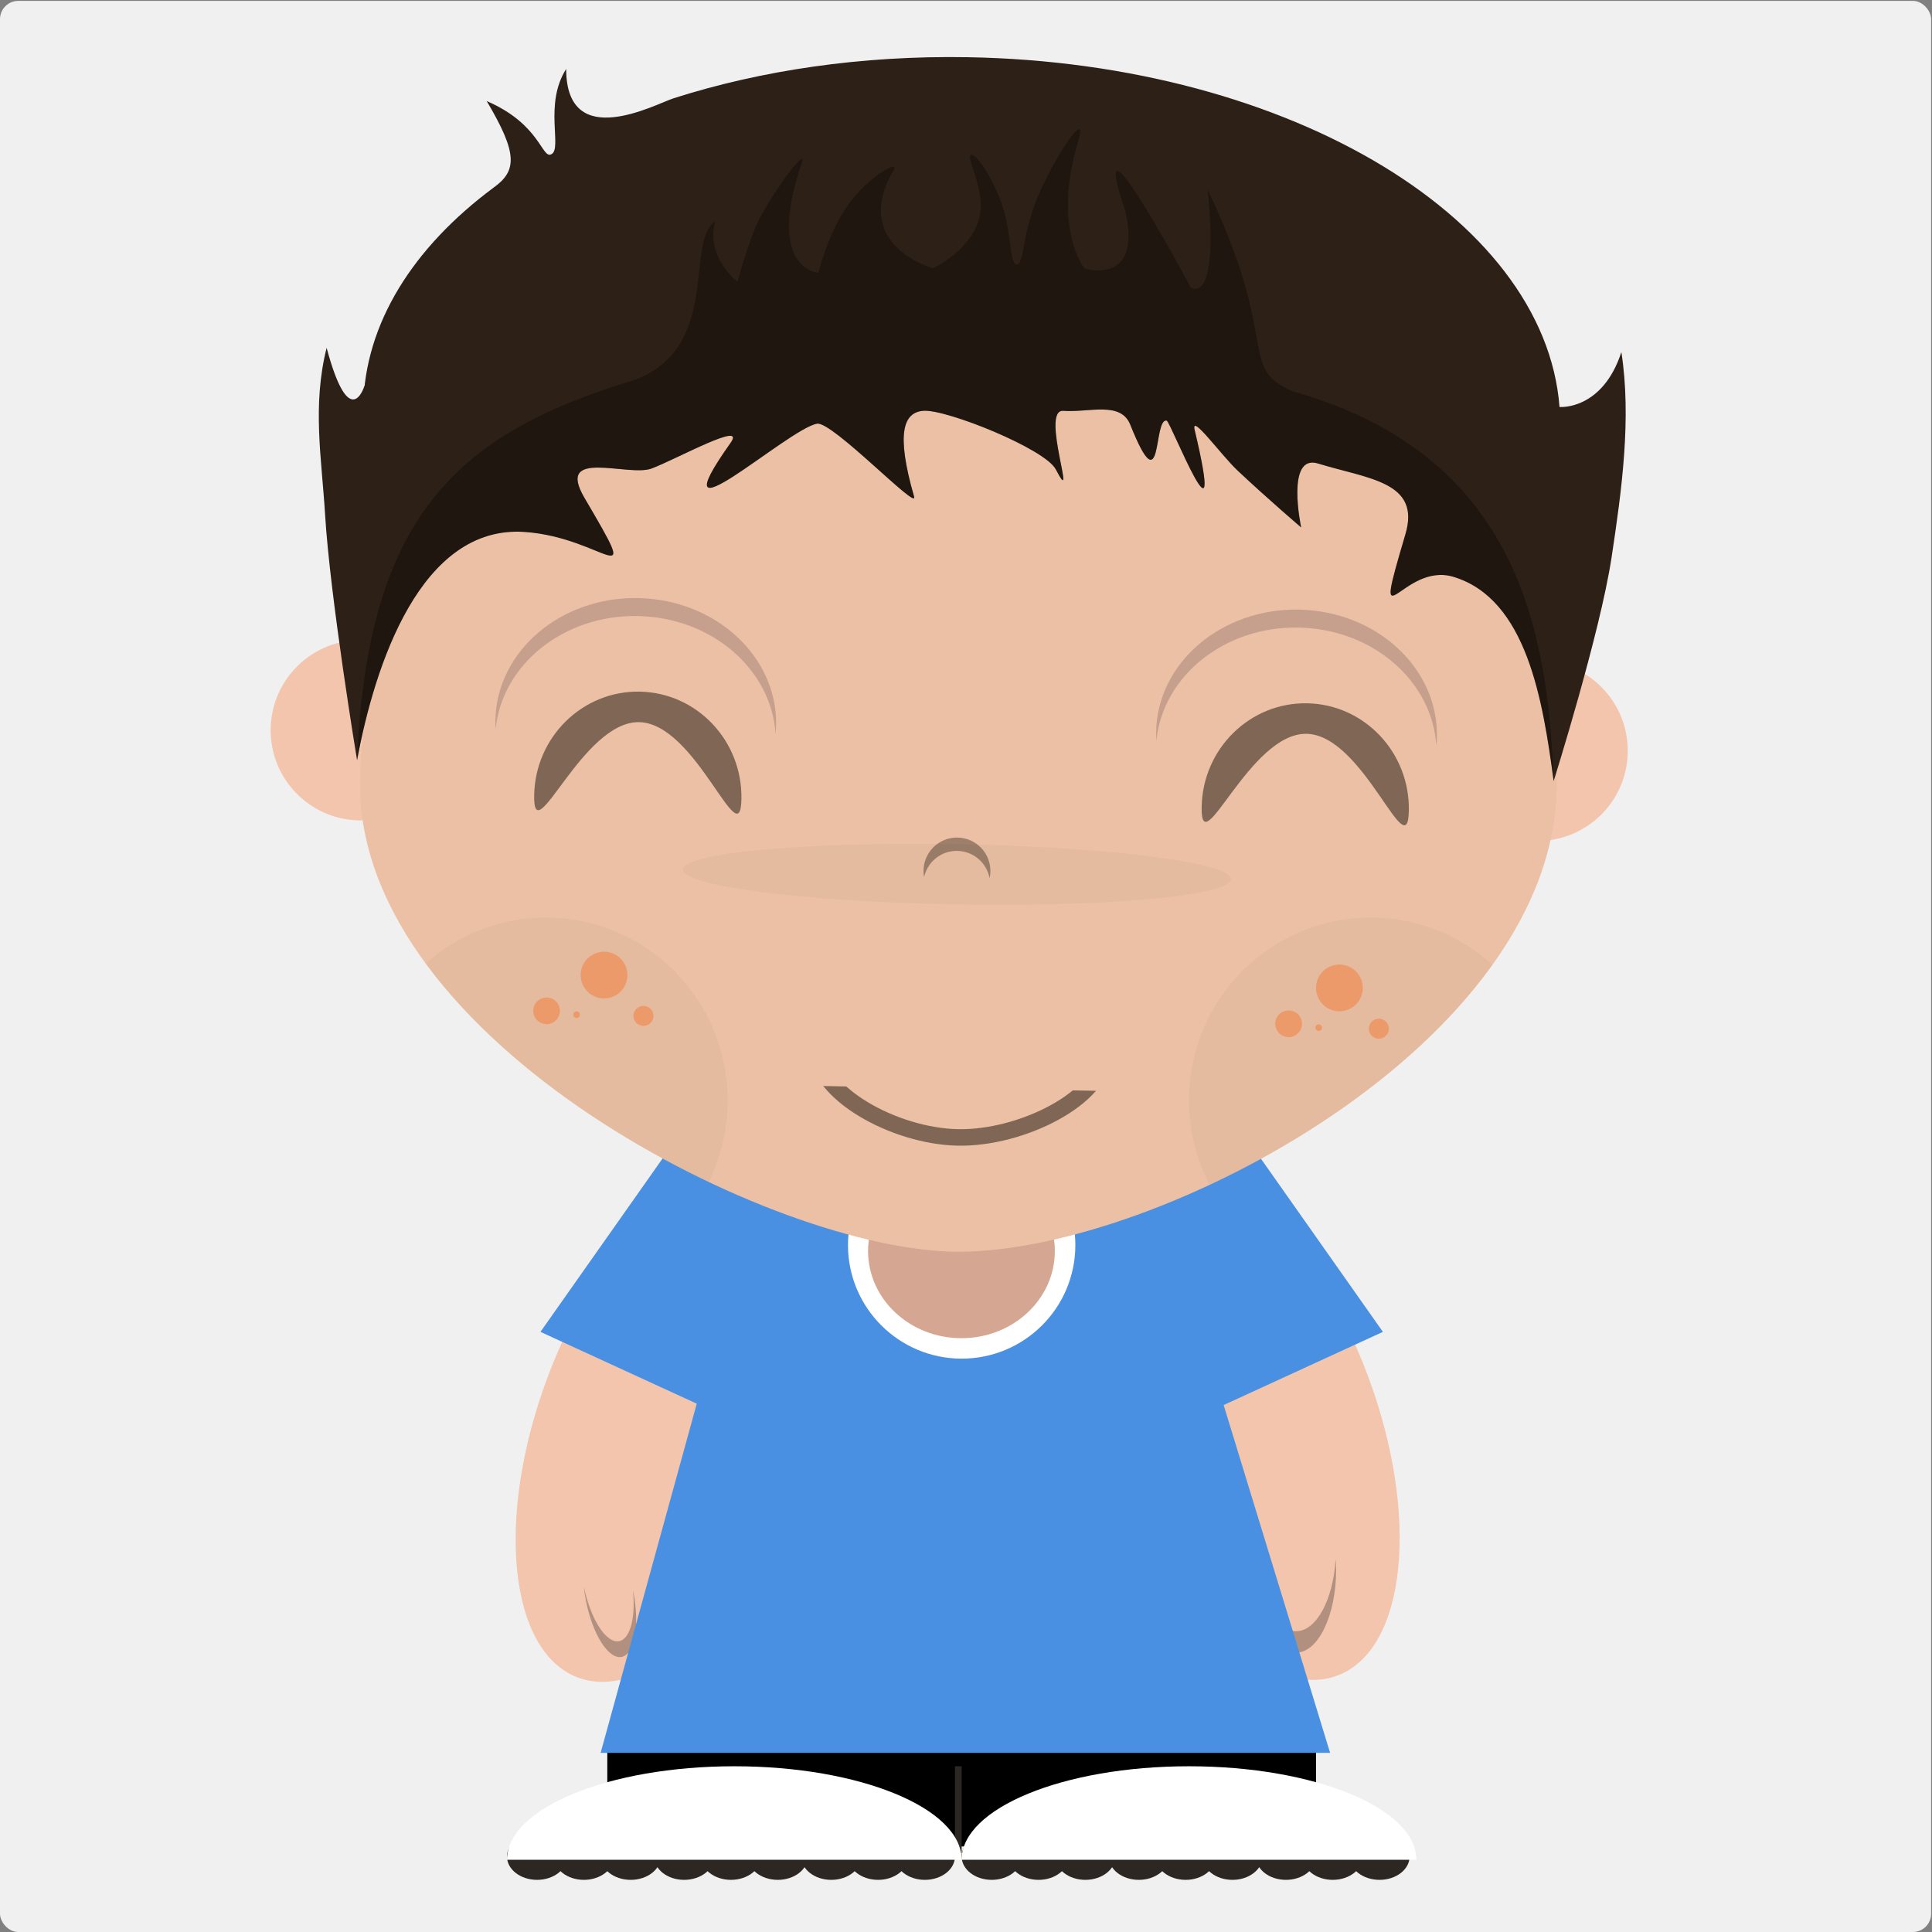 <?xml version="1.0" encoding="UTF-8" standalone="no"?>
<!-- Created with Inkscape (http://www.inkscape.org/) -->

<svg
   xmlns:dc="http://purl.org/dc/elements/1.1/"
   xmlns:cc="http://creativecommons.org/ns#"
   xmlns:rdf="http://www.w3.org/1999/02/22-rdf-syntax-ns#"
   xmlns:svg="http://www.w3.org/2000/svg"
   xmlns="http://www.w3.org/2000/svg"
   xmlns:sodipodi="http://sodipodi.sourceforge.net/DTD/sodipodi-0.dtd"
   xmlns:inkscape="http://www.inkscape.org/namespaces/inkscape"
   width="480mm"
   height="480mm"
   viewBox="0 0 1700.787 1700.787"
   id="svg5685"
   version="1.1"
   inkscape:version="0.91 r13725"
   sodipodi:docname="photo.svg">
  <rect x="0" y="0" width="1700.787" height="1700.787" fill="#808080" stroke="none"/>
  <defs
     id="defs5687" />
  <sodipodi:namedview
     id="base"
     pagecolor="#ffffff"
     bordercolor="#666666"
     borderopacity="1.0"
     inkscape:pageopacity="0.0"
     inkscape:pageshadow="2"
     inkscape:zoom="0.12374369"
     inkscape:cx="1588.3551"
     inkscape:cy="735.37889"
     inkscape:document-units="px"
     inkscape:current-layer="layer1"
     showgrid="false"
     inkscape:window-width="1366"
     inkscape:window-height="705"
     inkscape:window-x="-8"
     inkscape:window-y="-8"
     inkscape:window-maximized="1"
     showguides="true"
     inkscape:guide-bbox="true">
    <sodipodi:guide
       position="0,981.868"
       orientation="1,0"
       id="guide6593"
       inkscape:label=""
       inkscape:color="rgb(0,0,255)" />
    <sodipodi:guide
       position="197.99,0"
       orientation="0,1"
       id="guide6595"
       inkscape:label=""
       inkscape:color="rgb(0,0,255)" />
    <sodipodi:guide
       position="312.857,1700"
       orientation="0,1"
       id="guide6597"
       inkscape:label=""
       inkscape:color="rgb(0,0,255)" />
    <sodipodi:guide
       position="1700,1155.614"
       orientation="1,0"
       id="guide6599"
       inkscape:label=""
       inkscape:color="rgb(0,0,255)" />
  </sodipodi:namedview>
  <g
     inkscape:label="Capa 1"
     inkscape:groupmode="layer"
     id="layer1"
     transform="translate(0,648.425)">
    <rect
       style="opacity:1;fill:#f0f0f0;fill-opacity:1;stroke:none;stroke-width:8.573;stroke-linecap:square;stroke-linejoin:round;stroke-miterlimit:4;stroke-dasharray:none;stroke-opacity:1"
       id="rect6601"
       width="1700"
       height="1700"
       x="0"
       y="-647.638"
       rx="16.055" />
    <g
       id="g6536"
       transform="matrix(1.694,0,0,1.694,202.502,-688.349)">
      <g
         id="g6443">
        <path
           d="m 279.44,631.904 c 35.95,13.457 43.003,83.309 15.732,156.054 C 267.933,860.703 216.674,908.777 180.756,895.32 144.806,881.863 137.753,811.979 165.024,739.266 192.263,666.521 243.523,618.447 279.44,631.904 Z m 0,0"
           id="bezier2-3"
           inkscape:connector-curvature="0"
           style="fill:#f3c5ad;stroke:none" />
        <path
           d="m 196.058,927.534 0,55.583 368.309,0 0,-55.583 -368.309,0 z m 0,0"
           id="bezier-0"
           inkscape:connector-curvature="0"
           style="fill:#000000;stroke:none" />
        <path
           d="m 200.915,876.522 c -6.531,-0.428 -13.803,-12.783 -17.044,-28.372 0.132,1.347 0.308,2.706 0.529,4.076 2.704,17.467 10.663,32.012 17.779,32.481 7.144,0.453 10.67,-13.308 7.967,-30.776 -0.237,-1.399 -0.486,-2.754 -0.763,-4.093 1.605,15.475 -1.936,27.112 -8.467,26.683 l 0,0 z m 0,0"
           id="bezier3-3"
           inkscape:connector-curvature="0"
           style="fill:#1a1718;fill-opacity:0.3;stroke:none" />
        <path
           d="m 476.8,630.898 c -35.95,13.457 -43.003,83.309 -15.732,156.054 27.239,72.745 78.498,120.819 114.416,107.362 35.95,-13.457 43.003,-83.342 15.732,-156.054 C 563.977,665.516 512.717,617.441 476.8,630.898 Z m 0,0"
           id="bezier4-9"
           inkscape:connector-curvature="0"
           style="fill:#f3c5ad;stroke:none" />
        <path
           d="m 553.965,871.269 c -10.629,0 -19.34,-16.317 -20.673,-37.478 -0.13,1.82 -0.195,3.673 -0.195,5.558 0,23.793 9.329,43.068 20.835,43.068 11.507,0 20.868,-19.275 20.868,-43.068 0,-1.885 -0.098,-3.738 -0.228,-5.558 -1.3,21.128 -10.044,37.478 -20.608,37.478 l 0,0 z m 0,0"
           id="bezier5-3"
           inkscape:connector-curvature="0"
           style="fill:#1a1718;fill-opacity:0.3;stroke:none" />
        <path
           style="fill:#4A90E2;fill-opacity:1;stroke:none"
           d="m 599.114,715.703 -63.579,-90.265 -51.227,23.533 -4.551,-14.855 -204.486,0 -3.51,12.872 -46.871,-21.55 -63.579,90.265 81.229,37.315 -49.959,181.473 379.1,0 -55.323,-180.758 82.756,-38.03 z m 0,0"
           id="bezier6-1"
           inkscape:connector-curvature="0" />
        <path
           d="m 380.196,729.614 c 32.635,0 59.093,-26.426 59.093,-59.028 0,-32.602 -26.459,-59.028 -59.093,-59.028 -32.602,0 -59.061,26.426 -59.061,59.028 0,32.602 26.459,59.028 59.061,59.028 z m 0,0"
           id="bezier7-0"
           inkscape:connector-curvature="0"
           style="fill:#ffffff;stroke:none" />
        <path
           d="m 380.099,718.985 c 26.816,0 48.529,-20.283 48.529,-45.279 0,-24.996 -21.713,-45.246 -48.529,-45.246 -26.816,0 -48.529,20.25 -48.529,45.246 0,24.996 21.713,45.279 48.529,45.279 z m 0,0"
           id="bezier8-1"
           inkscape:connector-curvature="0"
           style="fill:#d5a691;stroke:none" />
        <path
           d="m 376.718,941.446 0,45.149 3.478,0 0,-45.149 -3.478,0 z m 0,0"
           id="bezier18-1"
           inkscape:connector-curvature="0"
           style="fill:#2c2723;stroke:none" />
        <path
           d="m 159.556,1000.475 c 8.646,0 15.635,-5.428 15.635,-12.157 0,-6.696 -6.988,-12.157 -15.635,-12.157 -8.614,0 -15.635,5.461 -15.635,12.157 0,6.728 7.021,12.157 15.635,12.157 z m 0,0"
           id="bezier30-5"
           inkscape:connector-curvature="0"
           style="fill:#2c2723;stroke:none" />
        <path
           d="m 183.901,1000.475 c 8.614,0 15.635,-5.428 15.635,-12.157 0,-6.696 -7.021,-12.157 -15.635,-12.157 -8.646,0 -15.635,5.461 -15.635,12.157 0,6.728 6.988,12.157 15.635,12.157 z m 0,0"
           id="bezier31-9"
           inkscape:connector-curvature="0"
           style="fill:#2c2723;stroke:none" />
        <path
           d="m 208.215,1000.475 c 8.646,0 15.635,-5.428 15.635,-12.157 0,-6.696 -6.988,-12.157 -15.635,-12.157 -8.646,0 -15.635,5.461 -15.635,12.157 0,6.728 6.988,12.157 15.635,12.157 z m 0,0"
           id="bezier32-9"
           inkscape:connector-curvature="0"
           style="fill:#2c2723;stroke:none" />
        <path
           d="m 236.006,1000.475 c 8.646,0 15.635,-5.428 15.635,-12.157 0,-6.696 -6.988,-12.157 -15.635,-12.157 -8.646,0 -15.635,5.461 -15.635,12.157 0,6.728 6.988,12.157 15.635,12.157 z m 0,0"
           id="bezier33-8"
           inkscape:connector-curvature="0"
           style="fill:#2c2723;stroke:none" />
        <path
           d="m 260.32,1000.475 c 8.646,0 15.635,-5.428 15.635,-12.157 0,-6.696 -6.988,-12.157 -15.635,-12.157 -8.614,0 -15.635,5.461 -15.635,12.157 0,6.728 7.021,12.157 15.635,12.157 z m 0,0"
           id="bezier34-7"
           inkscape:connector-curvature="0"
           style="fill:#2c2723;stroke:none" />
        <path
           d="m 284.665,1000.475 c 8.614,0 15.635,-5.428 15.635,-12.157 0,-6.696 -7.021,-12.157 -15.635,-12.157 -8.646,0 -15.635,5.461 -15.635,12.157 0,6.728 6.988,12.157 15.635,12.157 z m 0,0"
           id="bezier35-5"
           inkscape:connector-curvature="0"
           style="fill:#2c2723;stroke:none" />
        <path
           d="m 312.457,1000.475 c 8.646,0 15.635,-5.428 15.635,-12.157 0,-6.696 -6.988,-12.157 -15.635,-12.157 -8.646,0 -15.635,5.461 -15.635,12.157 0,6.728 6.988,12.157 15.635,12.157 z m 0,0"
           id="bezier36-3"
           inkscape:connector-curvature="0"
           style="fill:#2c2723;stroke:none" />
        <path
           d="m 336.77,1000.475 c 8.646,0 15.635,-5.428 15.635,-12.157 0,-6.696 -6.988,-12.157 -15.635,-12.157 -8.646,0 -15.635,5.461 -15.635,12.157 0,6.728 6.988,12.157 15.635,12.157 z m 0,0"
           id="bezier37-3"
           inkscape:connector-curvature="0"
           style="fill:#2c2723;stroke:none" />
        <path
           d="m 361.084,1000.475 c 8.646,0 15.635,-5.428 15.635,-12.157 0,-6.696 -6.988,-12.157 -15.635,-12.157 -8.614,0 -15.635,5.461 -15.635,12.157 0,6.728 7.021,12.157 15.635,12.157 z m 0,0"
           id="bezier38-7"
           inkscape:connector-curvature="0"
           style="fill:#2c2723;stroke:none" />
        <path
           d="m 395.831,1000.475 c 8.646,0 15.635,-5.428 15.635,-12.157 0,-6.696 -6.988,-12.157 -15.635,-12.157 -8.614,0 -15.635,5.461 -15.635,12.157 0,6.728 7.021,12.157 15.635,12.157 z m 0,0"
           id="bezier39-5"
           inkscape:connector-curvature="0"
           style="fill:#2c2723;stroke:none" />
        <path
           d="m 420.177,1000.475 c 8.614,0 15.635,-5.428 15.635,-12.157 0,-6.696 -7.021,-12.157 -15.635,-12.157 -8.646,0 -15.635,5.461 -15.635,12.157 0,6.728 6.988,12.157 15.635,12.157 z m 0,0"
           id="bezier40-1"
           inkscape:connector-curvature="0"
           style="fill:#2c2723;stroke:none" />
        <path
           d="m 444.49,1000.475 c 8.646,0 15.635,-5.428 15.635,-12.157 0,-6.696 -6.988,-12.157 -15.635,-12.157 -8.646,0 -15.635,5.461 -15.635,12.157 0,6.728 6.988,12.157 15.635,12.157 z m 0,0"
           id="bezier41-6"
           inkscape:connector-curvature="0"
           style="fill:#2c2723;stroke:none" />
        <path
           d="m 472.281,1000.475 c 8.646,0 15.635,-5.428 15.635,-12.157 0,-6.696 -6.988,-12.157 -15.635,-12.157 -8.646,0 -15.635,5.461 -15.635,12.157 0,6.728 6.988,12.157 15.635,12.157 z m 0,0"
           id="bezier42-5"
           inkscape:connector-curvature="0"
           style="fill:#2c2723;stroke:none" />
        <path
           d="m 496.595,1000.475 c 8.646,0 15.635,-5.428 15.635,-12.157 0,-6.696 -6.988,-12.157 -15.635,-12.157 -8.614,0 -15.635,5.461 -15.635,12.157 0,6.728 7.021,12.157 15.635,12.157 z m 0,0"
           id="bezier43-0"
           inkscape:connector-curvature="0"
           style="fill:#2c2723;stroke:none" />
        <path
           d="m 520.941,1000.475 c 8.614,0 15.635,-5.428 15.635,-12.157 0,-6.696 -7.021,-12.157 -15.635,-12.157 -8.646,0 -15.635,5.461 -15.635,12.157 0,6.728 6.988,12.157 15.635,12.157 z m 0,0"
           id="bezier44-1"
           inkscape:connector-curvature="0"
           style="fill:#2c2723;stroke:none" />
        <path
           d="m 548.732,1000.475 c 8.614,0 15.635,-5.428 15.635,-12.157 0,-6.696 -7.021,-12.157 -15.635,-12.157 -8.646,0 -15.635,5.461 -15.635,12.157 0,6.728 6.988,12.157 15.635,12.157 z m 0,0"
           id="bezier45-2"
           inkscape:connector-curvature="0"
           style="fill:#2c2723;stroke:none" />
        <path
           d="m 573.045,1000.475 c 8.646,0 15.635,-5.428 15.635,-12.157 0,-6.696 -6.988,-12.157 -15.635,-12.157 -8.646,0 -15.635,5.461 -15.635,12.157 0,6.728 6.988,12.157 15.635,12.157 z m 0,0"
           id="bezier46-9"
           inkscape:connector-curvature="0"
           style="fill:#2c2723;stroke:none" />
        <path
           d="m 597.359,1000.475 c 8.646,0 15.635,-5.428 15.635,-12.157 0,-6.696 -6.988,-12.157 -15.635,-12.157 -8.614,0 -15.635,5.461 -15.635,12.157 0,6.728 7.021,12.157 15.635,12.157 z m 0,0"
           id="bezier47-9"
           inkscape:connector-curvature="0"
           style="fill:#2c2723;stroke:none" />
        <path
           d="m 262.075,941.446 c -65.269,0 -118.154,21.746 -118.154,48.594 l 236.275,0 c 0,-26.849 -52.885,-48.594 -118.121,-48.594 l 0,0 z m 0,0"
           id="bezier49-0"
           inkscape:connector-curvature="0"
           style="fill:#ffffff;stroke:none" />
        <path
           d="m 498.35,941.446 c -65.237,0 -118.154,21.746 -118.154,48.594 l 236.275,0 c 0,-26.849 -52.885,-48.594 -118.121,-48.594 l 0,0 z m 0,0"
           id="bezier50-0"
           inkscape:connector-curvature="0"
           style="fill:#ffffff;stroke:none" />
      </g>
      <g
         id="g6417">
        <path
           d="m 67.191,449.922 c 25.902,0.452 47.263,-20.176 47.715,-46.046 0.452,-25.902 -20.176,-47.263 -46.078,-47.715 -25.902,-0.452 -47.263,20.176 -47.715,46.078 -0.452,25.87 20.177,47.231 46.079,47.683 z m 0,0"
           id="bezier9-4"
           inkscape:connector-curvature="0"
           style="fill:#f3c5ad;stroke:none" />
        <path
           d="m 678.637,460.595 c 25.902,0.452 47.263,-20.176 47.715,-46.046 0.452,-25.902 -20.176,-47.263 -46.078,-47.715 -25.902,-0.452 -47.263,20.176 -47.715,46.078 -0.452,25.87 20.177,47.231 46.079,47.683 z m 0,0"
           id="bezier10-5"
           inkscape:connector-curvature="0"
           style="fill:#f3c5ad;stroke:none" />
        <path
           sodipodi:nodetypes="sssss"
           style="fill:#ebc0a5;fill-opacity:1;stroke:none"
           inkscape:connector-curvature="0"
           d="m 378.473,674.064 c 104.889,-0.007 310.971,-108.858 310.971,-243.101 0,-134.244 -139.217,-243.069 -310.971,-243.069 -171.754,0 -310.971,108.825 -310.971,243.069 0,134.244 215.252,243.107 310.971,243.101 z"
           id="bezier11-6" />
        <path
           id="bezier29-2"
           d="m 592.776,500.426 c -52.17,0 -94.428,42.518 -94.428,94.98 0,15.847 3.917,30.748 10.742,43.881 56.697,-26.513 112.761,-66.544 146.969,-114.35 -16.745,-15.221 -38.922,-24.512 -63.282,-24.512 z"
           style="fill:#0a0a0a;fill-opacity:0.031;stroke:none"
           inkscape:connector-curvature="0" />
        <path
           id="bezier28-4"
           d="m 164.173,500.426 c -23.987,0 -45.868,8.999 -62.52,23.807 34.664,47.208 91.057,86.867 147.038,113.512 6.329,-12.749 9.904,-27.118 9.904,-42.338 0,-52.462 -42.285,-94.98 -94.422,-94.98 z"
           style="fill:#0a0a0a;fill-opacity:0.031;stroke:none"
           inkscape:connector-curvature="0" />
        <path
           style="opacity:0.65;fill:#2d2017;fill-opacity:0.863;stroke:none;stroke-width:8.573;stroke-miterlimit:4;stroke-dasharray:none"
           d="m 265.756,438.759 c -0.529,30.322 -23.434,-39.388 -53.172,-39.907 -29.737,-0.519 -55.061,68.349 -54.532,38.027 0.528,-30.257 25.072,-54.406 54.809,-53.887 29.737,0.519 53.423,25.51 52.895,55.767 l 0,0 z m 0,0"
           id="bezier12-3"
           inkscape:connector-curvature="0" />
        <path
           style="opacity:0.65;fill:#2d2017;fill-opacity:0.863;stroke:none;stroke-width:8.573;stroke-miterlimit:4;stroke-dasharray:none"
           d="m 612.596,444.813 c -0.529,30.322 -23.434,-39.388 -53.172,-39.907 -29.737,-0.519 -55.029,68.35 -54.499,38.028 0.528,-30.257 25.039,-54.406 54.776,-53.887 29.737,0.519 53.423,25.51 52.895,55.767 l 0,0 z m 0,0"
           id="bezier13-5"
           inkscape:connector-curvature="0" />
        <path
           style="opacity:0.65;fill:#b29080;fill-opacity:1;stroke:none;stroke-width:8.573;stroke-miterlimit:4;stroke-dasharray:none"
           d="m 555.186,349.696 c 38.512,0.672 69.574,27.71 71.685,61.361 0.157,-1.525 0.281,-3.083 0.309,-4.643 0.625,-35.782 -31.531,-65.342 -71.831,-66.045 -40.267,-0.703 -73.468,27.716 -74.092,63.498 -0.027,1.56 0.043,3.122 0.146,4.651 3.283,-33.525 35.271,-59.494 73.783,-58.822 l 0,0 z m 0,0"
           id="bezier14-7"
           inkscape:connector-curvature="0" />
        <path
           style="opacity:0.65;fill:#b29080;fill-opacity:1;stroke:none;stroke-width:8.573;stroke-miterlimit:4;stroke-dasharray:none"
           d="m 211.792,343.702 c 38.544,0.673 69.607,27.71 71.718,61.362 0.124,-1.526 0.249,-3.084 0.276,-4.644 0.625,-35.782 -31.531,-65.342 -71.831,-66.045 -40.267,-0.703 -73.435,27.717 -74.06,63.499 -0.027,1.56 0.011,3.121 0.114,4.651 3.283,-33.525 35.271,-59.494 73.783,-58.822 l 0,0 z m 0,0"
           id="bezier15-4"
           inkscape:connector-curvature="0" />
        <path
           sodipodi:nodetypes="cscccccsccc"
           inkscape:connector-curvature="0"
           style="fill:#2d2017;fill-opacity:1;stroke:none"
           d="m 69.499,245.055 c -0.234,-3.353 -0.338,-6.735 -0.279,-10.115 0.757,-43.354 25.991,-82.836 67.689,-113.837 12.389,-8.807 12.548,-17.908 -3.531,-45.02 28.058,12.079 28.651,30.391 33.641,27.617 5.786,-2.92 -4.011,-25.951 7.655,-44.283 0.122,43.51 46.413,18.26 55.796,15.238 45.376,-14.487 97.56,-22.322 153.005,-21.354 168.543,2.942 304.316,85.968 307.695,186.676 L 69.777,229.13 Z"
           id="bezier16-3" />
        <path
           sodipodi:nodetypes="cccacssssssssssssscssscscc"
           style="fill:#2d2017;fill-opacity:1;stroke:none"
           inkscape:connector-curvature="0"
           d="M 691.254,235.069 69.798,224.222 c 0,0 -7.579,24.953 -19.603,-19.903 -7.582,30.261 -2.54,57.695 -0.812,86.467 2.576,42.896 16.632,127.841 16.632,127.841 9.074,-49.044 32.876,-122.52 87.257,-118.612 41.857,3.008 61.764,34.817 30.932,-17.691 -15.397,-26.222 22.843,-10.699 34.948,-15.305 13.202,-5.024 49.393,-25.168 40.962,-13.285 -40.204,56.67 29.681,-7.325 44.944,-9.994 7.874,-1.377 52.669,45.669 50.443,37.944 -9.508,-32.988 -5.635,-43.919 4.928,-44.64 12.021,-0.821 63.172,19.805 68.7,30.447 11.849,22.808 -8.2,-31.277 3.863,-30.423 13.69,0.969 29.899,-5.189 34.868,7.257 17.103,42.842 11.663,-3.707 18.92,-2.168 1.934,0.41 31.296,75.487 14.518,4.845 -2.151,-9.056 13.695,12.994 22.239,21.034 15.771,14.839 33.095,29.611 33.095,29.611 0,0 -8.191,-38.439 8.808,-33.201 26.071,8.034 53.497,9.383 45.386,36.755 -18.167,61.309 -1.994,13.897 25.055,22.153 37.899,11.568 46.319,63.742 51.982,106.128 0,0 24.079,-76.617 30.08,-116.163 5.346,-35.233 10.404,-72.472 5.109,-106.787 -9.818,30.157 -31.795,28.538 -31.795,28.538 z"
           id="bezier17-7" />
        <path
           style="opacity:0.65;fill:#2d2017;fill-opacity:0.627;stroke:none;stroke-width:8.573;stroke-miterlimit:4;stroke-dasharray:none"
           d="m 377.933,465.749 c 8.417,0.147 15.333,6.249 16.787,14.207 0.247,-1.134 0.397,-2.269 0.418,-3.471 0.167,-9.587 -7.464,-17.49 -17.084,-17.658 -9.587,-0.167 -17.49,7.464 -17.658,17.052 -0.021,1.202 0.089,2.342 0.297,3.484 1.731,-7.902 8.855,-13.759 17.24,-13.613 l 0,0 z m 0,0"
           id="bezier19-4"
           inkscape:connector-curvature="0" />
        <path
           d="m 576.313,549.12 c 6.727,0.117 12.25,-5.248 12.367,-11.943 0.117,-6.727 -5.215,-12.25 -11.943,-12.367 -6.727,-0.117 -12.25,5.215 -12.367,11.943 -0.117,6.695 5.215,12.25 11.943,12.367 z m 0,0"
           id="bezier20-5"
           inkscape:connector-curvature="0"
           style="fill:#f6742c;fill-opacity:0.455;stroke:none" />
        <path
           d="m 596.903,563.361 c 2.892,0.051 5.273,-2.249 5.323,-5.109 0.051,-2.892 -2.249,-5.241 -5.142,-5.291 -2.86,-0.05 -5.24,2.217 -5.291,5.109 -0.05,2.86 2.249,5.241 5.109,5.291 z m 0,0"
           id="bezier21-7"
           inkscape:connector-curvature="0"
           style="fill:#f6742c;fill-opacity:0.455;stroke:none" />
        <path
           d="m 550.006,562.542 c 3.835,0.067 7.009,-2.999 7.076,-6.834 0.067,-3.835 -2.999,-6.977 -6.834,-7.044 -3.835,-0.067 -7.009,2.966 -7.076,6.801 -0.067,3.835 2.999,7.009 6.833,7.076 z m 0,0"
           id="bezier22-3"
           inkscape:connector-curvature="0"
           style="fill:#f6742c;fill-opacity:0.455;stroke:none" />
        <path
           d="m 565.699,559.338 c 0.975,0.017 1.769,-0.749 1.785,-1.692 0.017,-0.975 -0.749,-1.769 -1.724,-1.786 -0.942,-0.016 -1.736,0.75 -1.753,1.725 -0.016,0.942 0.75,1.736 1.692,1.753 z m 0,0"
           id="bezier23-6"
           inkscape:connector-curvature="0"
           style="fill:#f6742c;fill-opacity:0.455;stroke:none" />
        <path
           d="m 194.151,542.449 c 6.727,0.117 12.25,-5.248 12.367,-11.943 0.117,-6.727 -5.215,-12.25 -11.943,-12.367 -6.695,-0.117 -12.25,5.215 -12.367,11.943 -0.117,6.695 5.248,12.25 11.943,12.367 z m 0,0"
           id="bezier24-8"
           inkscape:connector-curvature="0"
           style="fill:#f6742c;fill-opacity:0.455;stroke:none" />
        <path
           d="m 214.773,556.691 c 2.86,0.05 5.241,-2.249 5.291,-5.109 0.051,-2.892 -2.249,-5.241 -5.109,-5.291 -2.892,-0.051 -5.273,2.216 -5.323,5.109 -0.05,2.86 2.249,5.241 5.142,5.291 z m 0,0"
           id="bezier25-5"
           inkscape:connector-curvature="0"
           style="fill:#f6742c;fill-opacity:0.455;stroke:none" />
        <path
           d="m 164.399,555.811 c 3.835,0.067 6.977,-2.999 7.044,-6.834 0.067,-3.835 -2.967,-6.976 -6.802,-7.043 -3.835,-0.067 -7.009,2.966 -7.076,6.801 -0.067,3.835 2.999,7.009 6.833,7.076 z m 0,0"
           id="bezier26-6"
           inkscape:connector-curvature="0"
           style="fill:#f6742c;fill-opacity:0.455;stroke:none" />
        <path
           d="m 180.092,552.607 c 0.942,0.016 1.736,-0.75 1.753,-1.692 0.017,-0.975 -0.749,-1.769 -1.692,-1.785 -0.975,-0.017 -1.769,0.749 -1.786,1.724 -0.017,0.942 0.75,1.736 1.725,1.753 z m 0,0"
           id="bezier27-4"
           inkscape:connector-curvature="0"
           style="fill:#f6742c;fill-opacity:0.455;stroke:none" />
        <path
           style="fill:#191919;fill-opacity:0.031;stroke:none"
           d="m 377.447,493.536 c 78.681,1.373 142.568,-4.501 142.718,-13.146 0.15,-8.612 -63.492,-16.713 -142.173,-18.086 -78.649,-1.373 -142.535,4.502 -142.685,13.114 -0.151,8.645 63.491,16.745 142.14,18.118 z m 0,0"
           id="bezier48-0"
           inkscape:connector-curvature="0" />
        <path
           id="path4248-3"
           d="m 552.244,226.927 c -28.864,-12.391 -6.008,-24.981 -44.173,-104.762 6.024,61.59 -8.828,50.76 -8.828,50.76 0,0 -9.477,-17.691 -19.083,-33.942 -13.682,-23.146 -27.625,-43.369 -14.809,-5.378 8.684,38.796 -21.311,29.485 -21.311,29.485 0,0 -16.995,-20.835 -3.25,-66.295 5.186,-17.036 -10.043,4.602 -19.842,26.228 -9.384,20.712 -8.185,37.956 -12.092,37.951 -3.24,-0.004 -2.982,-11.251 -5.485,-23.102 -3.875,-18.349 -17.425,-38.133 -18.846,-33.039 -0.51,1.83 4.263,12.153 5.44,21.848 2.867,23.63 -24.713,36.299 -24.713,36.299 0,0 -42.06,-11.681 -21.267,-49.473 6.251,-8.769 -12.49,1.63 -23.03,16.82 -10.374,14.95 -15.221,35.072 -15.221,35.072 0,0 -27.604,-2.064 -8.69,-56.861 3.305,-9.576 -13.137,12.042 -22.248,29.335 -5.024,10.074 -11.105,32.105 -11.105,32.105 0,0 -16.731,-12.717 -11.558,-31.38 -16.126,11.049 3.383,64.932 -41.532,82.296 C 120.07,248.143 71.423,289.65 66.014,418.627 75.088,369.583 98.89,296.107 153.271,300.015 c 41.857,3.008 61.764,34.817 30.932,-17.691 -15.397,-26.222 22.843,-10.699 34.948,-15.305 13.202,-5.024 49.393,-25.168 40.962,-13.285 -40.204,56.67 29.681,-7.325 44.944,-9.994 7.874,-1.377 52.669,45.669 50.443,37.944 -9.508,-32.988 -5.635,-43.919 4.928,-44.64 12.021,-0.821 63.172,19.805 68.7,30.447 11.849,22.808 -8.2,-31.277 3.863,-30.423 13.69,0.969 29.899,-5.189 34.868,7.257 17.103,42.842 11.663,-3.707 18.92,-2.168 1.934,0.41 31.296,75.487 14.518,4.845 -2.151,-9.056 13.695,12.994 22.239,21.034 15.771,14.839 33.095,29.611 33.095,29.611 0,0 -8.191,-38.439 8.808,-33.201 26.071,8.034 53.497,9.383 45.386,36.755 -18.167,61.309 -1.994,13.897 25.055,22.153 37.899,11.568 46.319,63.742 51.982,106.128 C 684.829,353.082 670.292,260.165 552.244,226.927 Z"
           inkscape:connector-curvature="0"
           style="fill:#000000;fill-opacity:0.31;stroke:none"
           sodipodi:nodetypes="cccscccsssssccscscccccssssssssssssscssscc" />
        <path
           id="bezier52-0"
           stroke-miterlimit="4"
           d="m 453.939,571.636 c -0.388,22.213 -42.52,43.763 -75.875,43.014 -33.355,-0.749 -73.22,-23.429 -72.833,-45.61 0.391,-22.378 33.945,-39.87 75.06,-39.153 41.115,0.718 74.038,19.371 73.648,41.749 z"
           inkscape:connector-curvature="0"
           style="opacity:0.65;fill:none;stroke:#2d2017;stroke-width:8.573;stroke-miterlimit:4;stroke-dasharray:none;stroke-opacity:0.863"
           sodipodi:nodetypes="czssc" />
        <path
           id="bezier53-3"
           d="m 272.76,518.165 -1.207,69.152 211.93,3.699 1.207,-69.152 -211.93,-3.699 z m 0,0"
           style="fill:#ebc0a5;fill-opacity:1;stroke:none"
           inkscape:connector-curvature="0" />
      </g>
    </g>
  </g>
</svg>
